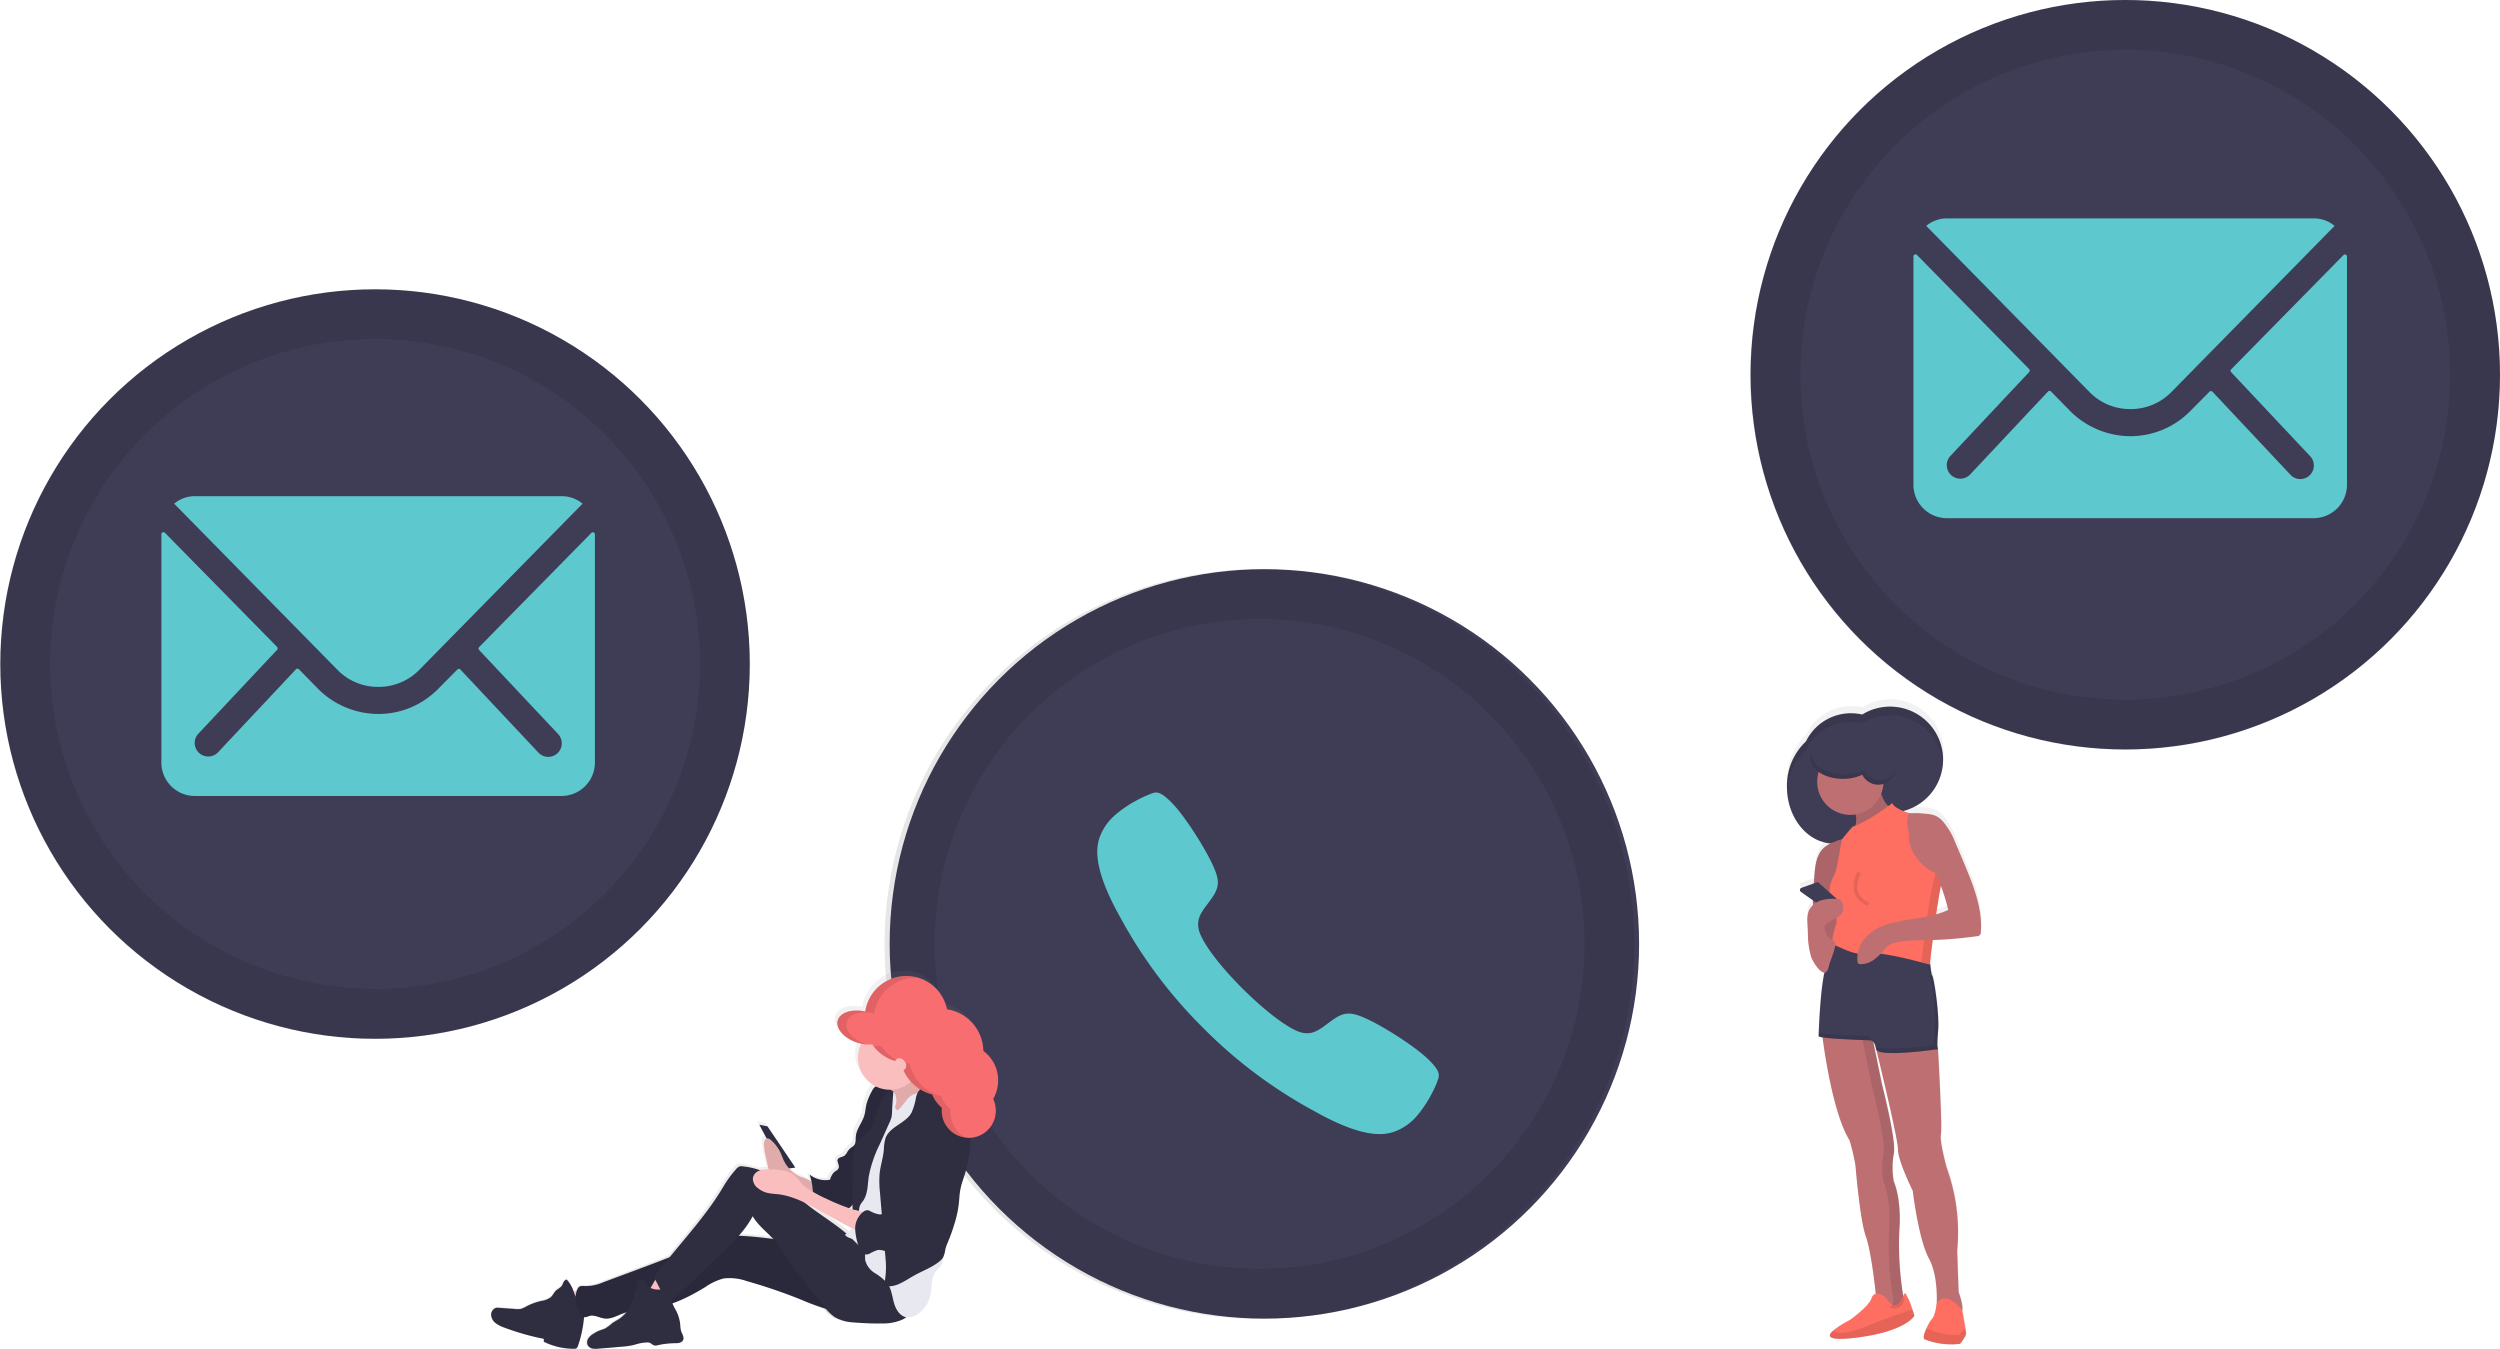 <?xml version="1.0" encoding="UTF-8" standalone="no"?>
<svg
   xmlns:dc="http://purl.org/dc/elements/1.1/"
   xmlns:cc="http://creativecommons.org/ns#"
   xmlns:rdf="http://www.w3.org/1999/02/22-rdf-syntax-ns#"
   xmlns:svg="http://www.w3.org/2000/svg"
   xmlns="http://www.w3.org/2000/svg"
   xmlns:xlink="http://www.w3.org/1999/xlink"
   xmlns:sodipodi="http://sodipodi.sourceforge.net/DTD/sodipodi-0.dtd"
   xmlns:inkscape="http://www.inkscape.org/namespaces/inkscape"
   id="ae37f038-3a9e-4b82-ad68-fc94ba16af2a"
   data-name="Layer 1"
   width="666.89"
   height="359.843"
   viewBox="0 0 666.89 359.843"
   version="1.1"
   sodipodi:docname="contact-us-flipped.svg"
   inkscape:version="1.0 (9f2f71dc58, 2020-08-02)">
  <sodipodi:namedview
     pagecolor="#ffffff"
     bordercolor="#666666"
     borderopacity="1"
     objecttolerance="10"
     gridtolerance="10"
     guidetolerance="10"
     inkscape:pageopacity="0"
     inkscape:pageshadow="2"
     inkscape:window-width="1920"
     inkscape:window-height="1018"
     id="namedview1808"
     showgrid="false"
     inkscape:zoom="1.1468978"
     inkscape:cx="289.2803"
     inkscape:cy="70.205269"
     inkscape:window-x="1920"
     inkscape:window-y="27"
     inkscape:window-maximized="1"
     inkscape:current-layer="ae37f038-3a9e-4b82-ad68-fc94ba16af2a"
     fit-margin-top="0"
     fit-margin-left="0"
     fit-margin-right="0"
     fit-margin-bottom="0"
     inkscape:document-rotation="0" />
  <defs
     id="defs1471">
    <linearGradient
       id="eb6c86d6-45fa-49e0-9a60-1b0612516196"
       x1="819.07"
       y1="732.58"
       x2="819.07"
       y2="560.46"
       gradientUnits="userSpaceOnUse">
      <stop
         offset="0"
         stop-color="gray"
         stop-opacity="0.25"
         id="stop1358" />
      <stop
         offset="0.54"
         stop-color="gray"
         stop-opacity="0.12"
         id="stop1360" />
      <stop
         offset="1"
         stop-color="gray"
         stop-opacity="0.1"
         id="stop1362" />
    </linearGradient>
    <pattern
       id="ad310e25-2b04-44c8-bb7b-982389166780"
       data-name="New Pattern 3"
       width="36.88"
       height="49.48"
       patternUnits="userSpaceOnUse"
       viewBox="0 0 36.88 49.48">
      <rect
         width="36.88"
         height="49.48"
         fill="none"
         id="rect1365" />
      <path
         d="M4.33,13.19c4.5,0,4.51-7,0-7s-4.52,7,0,7Z"
         id="path1367" />
      <path
         d="M4.51,17.16c4.51,0,4.52-7,0-7s-4.51,7,0,7Z"
         id="path1369" />
      <path
         d="M4.51,20.94c4.51,0,4.52-7,0-7s-4.51,7,0,7Z"
         id="path1371" />
      <path
         d="M3.38,24.72c4.51,0,4.51-7,0-7s-4.51,7,0,7Z"
         id="path1373" />
      <path
         d="M1.09,28.29l.2.38a3.52,3.52,0,0,0,4.78,1.25,3.58,3.58,0,0,0,1.26-4.79l-.19-.37A3.52,3.52,0,0,0,2.35,23.5a3.59,3.59,0,0,0-1.26,4.79Z"
         id="path1375" />
      <path
         d="M1.49,30.1l.18.57a3.73,3.73,0,0,0,1.61,2.09,3.59,3.59,0,0,0,2.7.35A3.54,3.54,0,0,0,8.42,28.8l-.18-.56a3.68,3.68,0,0,0-1.61-2.1,3.61,3.61,0,0,0-2.69-.35A3.56,3.56,0,0,0,1.49,30.1Z"
         id="path1377" />
      <path
         d="M1.58,33.88v.38a3.54,3.54,0,0,0,3.5,3.5,3.56,3.56,0,0,0,3.5-3.5v-.38a3.54,3.54,0,0,0-3.5-3.5,3.57,3.57,0,0,0-3.5,3.5Z"
         id="path1379" />
      <path
         d="M4.89,42.3c4.51,0,4.51-7,0-7s-4.51,7,0,7Z"
         id="path1381" />
      <path
         d="M1.77,42v.19a3.54,3.54,0,0,0,3.5,3.5,3.56,3.56,0,0,0,3.5-3.5V42a3.54,3.54,0,0,0-3.5-3.5A3.56,3.56,0,0,0,1.77,42Z"
         id="path1383" />
      <path
         d="M6,49.29c4.5,0,4.51-7,0-7s-4.52,7,0,7Z"
         id="path1385" />
      <path
         d="M10,14.14c4.5,0,4.51-7,0-7s-4.52,7,0,7Z"
         id="path1387" />
      <path
         d="M6.59,20.94c4.51,0,4.52-7,0-7s-4.51,7,0,7Z"
         id="path1389" />
      <path
         d="M8.48,27c4.51,0,4.51-7,0-7s-4.51,7,0,7Z"
         id="path1391" />
      <path
         d="M8.48,29.26c4.51,0,4.51-7,0-7s-4.51,7,0,7Z"
         id="path1393" />
      <path
         d="M14.91,33.79c4.5,0,4.51-7,0-7s-4.51,7,0,7Z"
         id="path1395" />
      <path
         d="M9.81,38.52c4.5,0,4.51-7,0-7s-4.52,7,0,7Z"
         id="path1397" />
      <path
         d="M10.56,45.13c4.51,0,4.51-7,0-7s-4.51,7,0,7Z"
         id="path1399" />
      <path
         d="M10.56,49.48c4.51,0,4.51-7,0-7s-4.51,7,0,7Z"
         id="path1401" />
      <path
         d="M12.83,18.12c2.57,0,2.58-4,0-4s-2.58,4,0,4Z"
         id="path1403" />
      <path
         d="M13,20.39c2.57,0,2.58-4,0-4s-2.58,4,0,4Z"
         id="path1405" />
      <path
         d="M13.1,21v.19a2,2,0,0,0,4,0V21a2,2,0,0,0-4,0Z"
         id="path1407" />
      <path
         d="M15.1,25.87c2.57,0,2.58-4,0-4s-2.58,4,0,4Z"
         id="path1409" />
      <path
         d="M16.61,11.07a1,1,0,0,0,0-2,1,1,0,0,0,0,2Z"
         id="path1411" />
      <path
         d="M21.71,16.55a1,1,0,0,0,0-2,1,1,0,0,0,0,2Z"
         id="path1413" />
      <path
         d="M16.85,8.94V8.56a1,1,0,0,0-2,0v.38a1,1,0,0,0,2,0Z"
         id="path1415" />
      <path
         d="M16.48,4.78V4.59a1,1,0,0,0-2,0v.19a1,1,0,0,0,2,0Z"
         id="path1417" />
      <path
         d="M15.48,2a1,1,0,0,0,0-2,1,1,0,0,0,0,2Z"
         id="path1419" />
      <path
         d="M10.56,2a1,1,0,0,0,0-2,1,1,0,0,0,0,2Z"
         id="path1421" />
      <path
         d="M10.37,4.65a1,1,0,0,0,0-2,1,1,0,0,0,0,2Z"
         id="path1423" />
      <path
         d="M7.35,6.16a1,1,0,0,0,0-2,1,1,0,0,0,0,2Z"
         id="path1425" />
      <path
         d="M11.88,7.1h.38a1,1,0,0,0,0-2h-.38a1,1,0,0,0,0,2Z"
         id="path1427" />
      <path
         d="M13.28,11l.57,1.32a1,1,0,0,0,1.37.36,1,1,0,0,0,.36-1.37L15,10a1,1,0,0,0-1.37-.36A1,1,0,0,0,13.28,11Z"
         id="path1429" />
      <path
         d="M18.44,19.33v.19a1,1,0,0,0,2,0v-.19a1,1,0,0,0-2,0Z"
         id="path1431" />
      <path
         d="M20.68,24.93l.19.38c.57,1.15,2.3.14,1.72-1l-.19-.38c-.57-1.15-2.3-.14-1.72,1Z"
         id="path1433" />
      <path
         d="M22.13,29.38a2.48,2.48,0,0,0-.84,1.86,1,1,0,0,0,2,0,.56.56,0,0,1,.25-.44,1,1,0,0,0,0-1.42,1,1,0,0,0-1.41,0Z"
         id="path1435" />
      <path
         d="M20.32,33.41l-.54,1.71c-.38,1.23,1.55,1.76,1.93.53l.54-1.71c.38-1.23-1.55-1.76-1.93-.53Z"
         id="path1437" />
      <path
         d="M19.44,37h-.19a1,1,0,0,0,0,2h.19a1,1,0,0,0,0-2Z"
         id="path1439" />
      <path
         d="M17.64,41.5l-.19.38c-.58,1.15,1.15,2.16,1.72,1l.19-.38c.58-1.15-1.15-2.16-1.72-1Z"
         id="path1441" />
      <path
         d="M15.8,47.87v.56a1,1,0,0,0,2,0v-.56a1,1,0,0,0-2,0Z"
         id="path1443" />
      <path
         d="M14.34,49.43a1,1,0,0,0,0-2,1,1,0,0,0,0,2Z"
         id="path1445" />
      <path
         d="M14.34,41.31a1,1,0,0,0,0-2,1,1,0,0,0,0,2Z"
         id="path1447" />
      <path
         d="M17.13,36.47a2,2,0,0,0,1-1.64,1,1,0,0,0-2,0c0-.13.19-.2,0-.08-1.15.58-.14,2.3,1,1.72Z"
         id="path1449" />
      <path
         d="M17.37,31.29a1,1,0,0,0,0-2,1,1,0,0,0,0,2Z"
         id="path1451" />
      <path
         d="M18.12,28.46a1,1,0,0,0,0-2,1,1,0,0,0,0,2Z"
         id="path1453" />
      <path
         d="M19,24.94l.19-.38c.58-1.15-1.15-2.16-1.72-1l-.19.38c-.58,1.15,1.15,2.16,1.72,1Z"
         id="path1455" />
      <path
         d="M17.93,16a1,1,0,0,0,0-2,1,1,0,0,0,0,2Z"
         id="path1457" />
      <path
         d="M24.64,16.05l.57.94a1,1,0,0,0,1.72-1L26.37,15a1,1,0,0,0-1.73,1Z"
         id="path1459" />
      <path
         d="M34.88,29.72v.19a1,1,0,0,0,2,0v-.19a1,1,0,0,0-2,0Z"
         id="path1461" />
      <path
         d="M24,39.23a1,1,0,0,0,0-2,1,1,0,0,0,0,2Z"
         id="path1463" />
      <path
         d="M22.85,29a1,1,0,0,0,0-2,1,1,0,0,0,0,2Z"
         id="path1465" />
      <path
         d="M18.24,21.9l.57-.56c.93-.89-.48-2.3-1.41-1.41l-.58.56c-.93.89.49,2.3,1.42,1.41Z"
         id="path1467" />
    </pattern>
    <linearGradient
       id="a964f849-fa65-4178-8cc4-fb8fb10b3617"
       x1="462.91"
       y1="660.68"
       x2="462.91"
       y2="559.69"
       xlink:href="#eb6c86d6-45fa-49e0-9a60-1b0612516196"
       gradientTransform="translate(-264.8,-300.85)" />
    <linearGradient
       inkscape:collect="always"
       xlink:href="#eb6c86d6-45fa-49e0-9a60-1b0612516196"
       id="linearGradient1830"
       gradientUnits="userSpaceOnUse"
       x1="819.07"
       y1="732.58"
       x2="819.07"
       y2="560.46"
       gradientTransform="translate(-316.45,-373.924)" />
  </defs>
  <title
     id="title1473">contact us</title>
  <circle
     cx="566.93"
     cy="99.96"
     r="99.96"
     fill="#3f3d56"
     id="circle1633" />
  <path
     d="M 566.93,0.01 A 100,100 0 1 0 666.88,99.96 100,100 0 0 0 566.93,0.01 Z m 0,186.62 A 86.67,86.67 0 1 1 653.6,99.96 86.67,86.67 0 0 1 566.93,186.63 Z"
     opacity="0.1"
     id="path1637" />
  <circle
     cx="337.28"
     cy="251.79"
     r="99.96"
     fill="#3f3d56"
     id="circle1639" />
  <path
     d="m 336.02,151.84 a 100,100 0 1 0 99.95,99.95 100,100 0 0 0 -99.95,-99.95 z m 0,186.62 a 86.67,86.67 0 1 1 86.67,-86.67 86.67,86.67 0 0 1 -86.67,86.67 z"
     opacity="0.1"
     id="path1645" />
  <circle
     cx="100.05"
     cy="177.14"
     r="99.96"
     fill="#3f3d56"
     id="circle1647" />
  <path
     d="M 100.05,77.15 A 100,100 0 1 0 200,177.15 100,100 0 0 0 100.05,77.15 Z m 0,186.62 a 86.67,86.67 0 1 1 86.67,-86.62 86.67,86.67 0 0 1 -86.67,86.66 z"
     opacity="0.1"
     id="path1651" />
  <path
     d="m 524.48,229.956 q -1.36,-3.32 -2.79,-6.62 a 19.65,19.65 0 0 0 -3.41,-5.89 6.24,6.24 0 0 0 -2,-1.5 8.53,8.53 0 0 0 -2.61,-0.52 20.83,20.83 0 0 0 -4.1,-0.11 c -0.53,-0.16 -1.13,-0.37 -1.72,-0.61 a 14.28,14.28 0 0 0 10.64,-13.25 c 0,-0.2 0,-0.41 0,-0.61 a 14.25,14.25 0 0 0 -14.19,-14.31 14,14 0 0 0 -7.45,2.13 13.37,13.37 0 0 0 -15,7.23 16.53,16.53 0 0 0 -5.1,12.3 c 0,0.21 0,0.43 0,0.63 0.26,7.77 5.28,14 11.62,14.63 a 6.66,6.66 0 0 0 -1.84,1.23 c -1.94,1.87 -2.26,4.84 -2.47,7.54 l -0.15,2 -3.36,1.2 a 0.62,0.62 0 0 0 -0.15,1.09 l 3.21,2.29 c 0,0.19 0,0.38 0,0.57 0,0.19 0,0.43 0.06,0.65 a 4.59,4.59 0 0 0 -1.24,1.77 8.18,8.18 0 0 0 -0.29,3.24 l 0.12,2.79 a 21.91,21.91 0 0 0 0.85,6.21 c 0.42,1.24 2.24,4.23 3.55,4.25 -1.21,5.5 -1.53,17.1 -1.53,17.1 -0.15,0.15 0.27,0.29 1,0.41 0.72,5.52 3.07,21 7.24,27.81 a 58.64,58.64 0 0 1 1.57,6.76 c 0,0 1.19,14.71 2.76,19.08 1.34,3.72 2.4,12.9 2.69,15.56 a 1.53,1.53 0 0 0 -1.11,1.14 c -0.79,2.38 -5.91,6 -5.91,6 a 24.76,24.76 0 0 0 -4.42,2.83 c -1.61,1.45 -1.55,2.76 5.6,1.94 13.8,-1.59 16.16,-6 16.16,-6 0,0 -0.22,-0.74 -0.55,-1.7 a 18.46,18.46 0 0 0 -1.81,-4.27 c -0.2,-0.19 -0.4,0.13 -0.64,0.63 a 85.63,85.63 0 0 1 -0.94,-19.31 c 0,0 0.39,-6.76 -1.58,-11.53 a 21.83,21.83 0 0 1 0,-7.55 c 0.79,-3.18 -3.15,-18.69 -3.15,-18.69 l -2.26,-11.42 a 3.28,3.28 0 0 1 0.63,1.33 l 0.06,0.23 0.06,0.33 a 0.62,0.62 0 0 0 0.16,0.31 c 1.54,6.4 5.76,24.13 5.76,26.73 0,3.18 3.94,11.13 3.94,11.13 0,0 1.57,13.12 4.33,18.28 2.1,3.93 2.15,9.69 2.05,12.23 v 0 c 0,0 -0.47,3.27 -1.26,4.06 a 9.66,9.66 0 0 0 -1.49,2.59 l -0.09,0.19 c 0,0 -1.18,2.39 -0.39,2.79 a 19.37,19.37 0 0 0 9.46,1.19 c 0,0 1.58,-2 1.58,-2.78 a 12.52,12.52 0 0 0 -0.18,-1.42 c -0.29,-1.88 -0.83,-4.84 -0.84,-4.87 0.33,-1.28 -1,-4.84 -1,-4.84 l -0.4,-11.13 a 51.38,51.38 0 0 0 -2.76,-22.27 c 0,0 -2,-7.15 -1.57,-9.14 0.43,-1.99 -0.79,-23.06 -0.79,-23.06 l -0.12,-0.3 a 22.78,22.78 0 0 1 0.12,-4.47 c 0.39,-4.77 -1.18,-14.71 -1.58,-15.1 a 13.1,13.1 0 0 1 -0.56,-3.29 c 0.09,-0.83 0.36,-3.26 0.73,-6.28 a 112.91,112.91 0 0 0 11.62,-1 1.45,1.45 0 0 0 1,-0.4 1.4,1.4 0 0 0 0.23,-0.81 c 0.46,-5.99 -1.73,-11.81 -4,-17.35 z m -7.93,12.61 c 0.41,-2.85 0.85,-5.61 1.29,-7.66 l 0.06,0.18 a 55.65,55.65 0 0 1 1.9,6.3 21.43,21.43 0 0 1 -3.25,1.18 z"
     fill="url(#eb6c86d6-45fa-49e0-9a60-1b0612516196)"
     id="path1653"
     style="fill:url(#linearGradient1830)" />
  <path
     d="m 485.92,274.756 c 0,0 2.36,21.23 7.47,29.48 a 57.21,57.21 0 0 1 1.57,6.68 c 0,0 1.18,14.54 2.75,18.86 1.57,4.32 2.75,16.12 2.75,16.12 0,0 5.5,6.28 7.47,1.18 a 82.82,82.82 0 0 1 -1.18,-20.44 c 0,0 0.39,-6.68 -1.57,-11.4 a 21.32,21.32 0 0 1 0,-7.46 c 0.78,-3.15 -3.15,-18.47 -3.15,-18.47 l -3.14,-15.33 z"
     fill="#be6f72"
     id="path1655" />
  <path
     d="m 510.68,351.006 c 0,0 -2.36,4.32 -16.11,5.89 -7.14,0.81 -7.19,-0.48 -5.58,-1.92 a 24.9,24.9 0 0 1 4.4,-2.8 c 0,0 5.11,-3.53 5.89,-5.89 0.78,-2.36 3.54,-0.39 3.54,-0.39 3.93,5.89 4.72,-1.58 5.5,-0.79 a 17.73,17.73 0 0 1 1.81,4.21 c 0.33,0.95 0.55,1.69 0.55,1.69 z"
     fill="#ff6f61"
     id="path1657" />
  <path
     d="m 510.68,351.006 c 0,0 -2.36,4.32 -16.11,5.89 -7.14,0.81 -7.19,-0.48 -5.58,-1.92 1.12,0.71 3.38,1 7.93,-0.83 6.55,-2.68 11.3,-4.23 13.21,-4.83 0.33,0.95 0.55,1.69 0.55,1.69 z"
     opacity="0.1"
     id="path1659" />
  <path
     d="m 506.75,326.636 c 0,0 0.39,-6.68 -1.57,-11.4 a 21.32,21.32 0 0 1 0,-7.46 c 0.78,-3.15 -3.15,-18.47 -3.15,-18.47 l -3.14,-15.33 -2.72,0.16 3.11,15.17 c 0,0 3.93,15.32 3.15,18.47 a 21.32,21.32 0 0 0 0,7.46 c 2,4.72 1.57,11.4 1.57,11.4 a 82.82,82.82 0 0 0 1.18,20.44 3.44,3.44 0 0 1 -1.14,1.62 c 1.46,0.66 3,0.63 3.89,-1.62 a 82.82,82.82 0 0 1 -1.18,-20.44 z"
     opacity="0.1"
     id="path1661" />
  <path
     d="m 504.19,188.496 a 14,14 0 0 0 -7.42,2.11 13.35,13.35 0 0 0 -15,7.15 16.28,16.28 0 0 0 -5.09,12.16 c 0,8.36 5.63,15.13 12.57,15.13 5,0 9.38,-3.56 11.39,-8.71 a 13.8,13.8 0 0 0 3.54,0.46 14.15,14.15 0 0 0 0,-28.3 z"
     fill="#3f3d56"
     id="path1663" />
  <path
     d="m 515.79,276.726 1.18,3.14 c 0,0 1.18,20.83 0.78,22.8 -0.4,1.97 1.58,9 1.58,9 a 50.31,50.31 0 0 1 2.75,22 l 0.39,11 c 0,0 1.57,4.32 0.79,5.11 -0.78,0.79 -6.71,-0.7 -6.71,-0.7 0,0 0.79,-8.25 -2,-13.36 -2.79,-5.11 -4.32,-18.08 -4.32,-18.08 0,0 -3.93,-7.86 -3.93,-11 0,-3.14 -6.29,-28.69 -6.29,-28.69 z"
     fill="#be6f72"
     id="path1665" />
  <path
     d="m 485.13,276.336 c 0,0 0.4,-14.15 2,-18.47 a 29.33,29.33 0 0 0 1.75,-6.27 c 0,0 23.79,4.3 25.76,2.73 0,0 0.39,5.5 0.79,5.89 0.4,0.39 2,10.22 1.57,14.94 -0.43,4.72 0,4.71 0,4.71 0,0 -16.12,2.36 -16.51,0 -0.39,-2.36 -1.57,-2.35 -1.57,-2.35 0,0 -14.57,-0.44 -13.79,-1.18 z"
     fill="#3f3d56"
     id="path1667" />
  <g
     opacity="0.1"
     id="g1677"
     transform="translate(-264.45,-211.294)">
    <path
       d="m 814.55,650.26 c 0,0 -9.94,-0.27 -12.94,-0.81 0,0.51 0,0.81 0,0.81 -0.78,0.78 13.76,1.18 13.76,1.18 a 1,1 0 0 1 0.54,0.22 c -0.53,-1.4 -1.36,-1.4 -1.36,-1.4 z"
       transform="translate(-52,-162.63)"
       id="path1669" />
    <path
       d="m 831.85,634.14 c -0.4,-0.39 -0.79,-5.89 -0.79,-5.89 a 1.69,1.69 0 0 1 -0.67,0.24 c 0.14,1.66 0.41,4.21 0.67,4.47 0.26,0.26 2,10.22 1.57,14.94 -0.43,4.72 0,4.71 0,4.71 0,0 -12.75,1.87 -15.84,0.62 0,0.17 0.09,0.36 0.12,0.56 0.39,2.36 16.51,0 16.51,0 0,0 -0.4,0 0,-4.71 0.4,-4.71 -1.18,-14.54 -1.57,-14.94 z"
       transform="translate(-52,-162.63)"
       id="path1671" />
    <path
       d="m 814.55,650.26 c 0,0 -9.94,-0.27 -12.94,-0.81 0,0.51 0,0.81 0,0.81 -0.78,0.78 13.76,1.18 13.76,1.18 a 1,1 0 0 1 0.54,0.22 c -0.53,-1.4 -1.36,-1.4 -1.36,-1.4 z"
       transform="translate(-52,-162.63)"
       fill="url(#ad310e25-2b04-44c8-bb7b-982389166780)"
       id="path1673" />
    <path
       d="m 831.85,634.14 c -0.4,-0.39 -0.79,-5.89 -0.79,-5.89 a 1.69,1.69 0 0 1 -0.67,0.24 c 0.14,1.66 0.41,4.21 0.67,4.47 0.26,0.26 2,10.22 1.57,14.94 -0.43,4.72 0,4.71 0,4.71 0,0 -12.75,1.87 -15.84,0.62 0,0.17 0.09,0.36 0.12,0.56 0.39,2.36 16.51,0 16.51,0 0,0 -0.4,0 0,-4.71 0.4,-4.71 -1.18,-14.54 -1.57,-14.94 z"
       transform="translate(-52,-162.63)"
       fill="url(#ad310e25-2b04-44c8-bb7b-982389166780)"
       id="path1675" />
  </g>
  <path
     d="m 502.45,213.256 a 5.21,5.21 0 0 0 1.5,1.94 3.36,3.36 0 0 0 1.41,0.61 c -0.88,0.51 -1.84,0.89 -2.72,1.4 a 48.36,48.36 0 0 0 -4,3 8.14,8.14 0 0 1 -4.59,1.78 5.62,5.62 0 0 0 0.64,-5.59 5.22,5.22 0 0 1 -0.7,-1.94 c 0,-1.13 1,-2 1.93,-2.6 0.75,-0.51 1.52,-1 2.3,-1.49 0.61,-0.38 1.53,-1.18 2.3,-1.15 0.77,0.03 0.86,0.71 1,1.41 a 11.09,11.09 0 0 0 0.93,2.63 z"
     fill="#be6f72"
     id="path1679" />
  <path
     d="m 502.45,213.256 a 5.21,5.21 0 0 0 1.5,1.94 3.36,3.36 0 0 0 1.41,0.61 c -0.88,0.51 -1.84,0.89 -2.72,1.4 a 48.36,48.36 0 0 0 -4,3 8.14,8.14 0 0 1 -4.59,1.78 5.62,5.62 0 0 0 0.64,-5.59 5.22,5.22 0 0 1 -0.7,-1.94 c 0,-1.13 1,-2 1.93,-2.6 0.75,-0.51 1.52,-1 2.3,-1.49 0.61,-0.38 1.53,-1.18 2.3,-1.15 0.77,0.03 0.86,0.71 1,1.41 a 11.09,11.09 0 0 0 0.93,2.63 z"
     opacity="0.1"
     id="path1681" />
  <circle
     cx="511.66"
     cy="227.406"
     r="9.04"
     fill="#be6f72"
     id="circle1683" />
  <path
     d="m 524.43,355.716 c 0,0.79 -1.57,2.75 -1.57,2.75 a 19.46,19.46 0 0 1 -9.43,-1.18 c -0.79,-0.39 0.39,-2.75 0.39,-2.75 l 0.09,-0.19 a 9.54,9.54 0 0 1 1.49,-2.56 c 0.78,-0.78 1.25,-4 1.25,-4 2.44,-4 6.77,1.73 6.77,1.73 0,0 0.55,3 0.84,4.82 0.1,0.65 0.17,1.18 0.17,1.38 z"
     fill="#ff6f61"
     id="path1685" />
  <path
     d="m 524.43,355.716 c 0,0.79 -1.57,2.75 -1.57,2.75 a 19.46,19.46 0 0 1 -9.43,-1.18 c -0.79,-0.39 0.39,-2.75 0.39,-2.75 l 0.09,-0.19 a 19,19 0 0 0 8.56,1.76 l 1.79,-1.79 c 0.1,0.67 0.17,1.2 0.17,1.4 z"
     opacity="0.1"
     id="path1687" />
  <circle
     cx="493.58"
     cy="208.536"
     r="8.84"
     fill="#be6f72"
     id="circle1689" />
  <path
     d="m 486.45,226.216 c -1.94,1.85 -2.26,4.78 -2.46,7.45 l -0.3,3.91 a 19.72,19.72 0 0 0 -0.07,3.17 c 0,0.65 0.16,1.31 0.22,2 0.06,0.69 0.08,1.56 0.09,2.35 v 5.78 a 6.82,6.82 0 0 0 0.64,3.47 2.36,2.36 0 0 0 3,1.08 3.42,3.42 0 0 0 1.24,-1.92 29.85,29.85 0 0 0 2,-7.32 c 0.08,-0.87 0.09,-1.74 0.17,-2.61 0.08,-0.87 0.23,-1.78 0.36,-2.66 0.56,-3.68 0.81,-7.4 1.06,-11.11 0.07,-1.1 1.06,-5.43 -0.38,-5.91 -0.7,-0.23 -2.15,0.49 -2.82,0.73 a 7.94,7.94 0 0 0 -2.75,1.59 z"
     fill="#be6f72"
     id="path1691" />
  <path
     d="m 486.45,226.216 c -1.94,1.85 -2.26,4.78 -2.46,7.45 l -0.3,3.91 a 19.72,19.72 0 0 0 -0.07,3.17 c 0,0.65 0.16,1.31 0.22,2 0.06,0.69 0.08,1.56 0.09,2.35 v 5.78 a 6.82,6.82 0 0 0 0.64,3.47 2.36,2.36 0 0 0 3,1.08 3.42,3.42 0 0 0 1.24,-1.92 29.85,29.85 0 0 0 2,-7.32 c 0.08,-0.87 0.09,-1.74 0.17,-2.61 0.08,-0.87 0.23,-1.78 0.36,-2.66 0.56,-3.68 0.81,-7.4 1.06,-11.11 0.07,-1.1 1.06,-5.43 -0.38,-5.91 -0.7,-0.23 -2.15,0.49 -2.82,0.73 a 7.94,7.94 0 0 0 -2.75,1.59 z"
     opacity="0.1"
     id="path1693" />
  <path
     d="m 504.78,214.236 c 0,0 -6.68,5.11 -10.61,6.29 0,0 -2.33,2.66 -2.73,3.3 -0.4,0.64 -1.2,7.7 -2,9.28 -0.8,1.58 -2.75,5.11 0,8.64 0,0 0.78,3.54 0.39,4.72 -0.39,1.18 -1.82,5.5 -0.52,5.7 1.3,0.2 5.24,2.94 8.77,2.16 3.53,-0.78 16.71,3 16.71,3 0,0 2.18,-20.25 3.76,-23.83 l -3.54,-1.18 c 0,0 -9.82,-5.89 -3.93,-14.93 -0.01,0 -5.53,-1.18 -6.3,-3.15 z"
     fill="#ff6f61"
     id="path1695" />
  <path
     d="m 480.39,237.906 8.12,5.75 a 0.6,0.6 0 0 0 0.71,0 l 2.2,-1.65 a 0.62,0.62 0 0 0 0,-0.94 l -6.25,-5.55 a 0.6,0.6 0 0 0 -0.61,-0.12 l -4.01,1.44 a 0.61,0.61 0 0 0 -0.16,1.07 z"
     fill="#3f3d56"
     id="path1697" />
  <path
     d="m 483.12,255.226 a 21.76,21.76 0 0 1 -0.85,-6.13 l -0.12,-2.77 a 8,8 0 0 1 0.29,-3.2 5.23,5.23 0 0 1 3.37,-2.95 11.64,11.64 0 0 1 4.59,-0.33 1.18,1.18 0 0 1 0.59,0.16 1.1,1.1 0 0 1 0.32,0.54 3.62,3.62 0 0 1 0.18,2.89 3,3 0 0 1 -0.92,0.95 c -1.09,0.78 -2.36,1.3 -3.39,2.15 a 1.23,1.23 0 0 0 -0.46,0.58 1.35,1.35 0 0 0 0,0.63 10.08,10.08 0 0 0 0.52,1.61 1.59,1.59 0 0 0 0.45,0.68 c 0.19,0.16 0.44,0.22 0.64,0.37 0.43,0.35 1.33,0.81 1.28,1.36 -0.15,2 -1.35,4.24 -1.82,6.22 -0.9,3.87 -4.09,-1.07 -4.67,-2.76 z"
     fill="#be6f72"
     id="path1699" />
  <g
     opacity="0.1"
     id="g1705"
     transform="translate(-264.45,-211.294)">
    <path
       d="m 812.2,628.25 h -0.22 a 6.73,6.73 0 0 0 2.57,0 h 0.25 a 9,9 0 0 0 -2.6,0 z"
       transform="translate(-52,-162.63)"
       id="path1701" />
    <path
       d="m 832.83,606.83 c -1.41,3.17 -3.49,20.34 -3.86,23.75 1.38,0.36 2.29,0.62 2.29,0.62 0,0 2.16,-20.2 3.74,-23.78 z"
       transform="translate(-52,-162.63)"
       id="path1703" />
  </g>
  <path
     d="m 511.97,227.686 a 3,3 0 0 0 1.29,1.95 17.31,17.31 0 0 1 2.29,2.32 16.43,16.43 0 0 1 2.27,4.55 55.75,55.75 0 0 1 1.89,6.22 c -5,2.32 -10.68,2.21 -16,3.74 a 12.77,12.77 0 0 0 -6,3.55 8.27,8.27 0 0 0 -2.21,6.51 0.85,0.85 0 0 0 0.12,0.39 0.84,0.84 0 0 0 0.7,0.28 6,6 0 0 0 3.67,-1.26 17.46,17.46 0 0 0 2.81,-2.76 4.52,4.52 0 0 1 2,-1.48 c 2.89,-0.88 6,-0.83 9,-0.88 a 113.42,113.42 0 0 0 13.41,-1.06 1.08,1.08 0 0 0 1.2,-1.2 c 0.44,-5.9 -1.75,-11.66 -4,-17.13 q -1.35,-3.29 -2.78,-6.55 a 19.4,19.4 0 0 0 -3.4,-5.82 6,6 0 0 0 -2,-1.48 8.46,8.46 0 0 0 -2.68,-0.5 19,19 0 0 0 -4.39,-0.08 9.36,9.36 0 0 0 -0.42,2.27 c 0.08,2.7 1.26,5.23 2.42,7.67 0.15,0.37 0.58,0.39 0.81,0.75 z"
     fill="#be6f72"
     id="path1707" />
  <path
     d="m 495.96,232.746 a 7.33,7.33 0 0 0 -1,3.82 5.14,5.14 0 0 0 0.25,1.56 5.06,5.06 0 0 0 3.19,3"
     fill="none"
     stroke="#000000"
     stroke-miterlimit="10"
     opacity="0.1"
     id="path1709" />
  <path
     d="m 501.05,199.896 a 4.59,4.59 0 0 0 -1.45,0.23 c -1.31,-2 -4.39,-3.38 -8,-3.38 -4.78,0 -8.65,2.47 -8.65,5.51 0,3.04 3.87,5.5 8.65,5.5 a 12.17,12.17 0 0 0 5.19,-1.1 4.71,4.71 0 1 0 4.24,-6.76 z"
     fill="#3f3d56"
     id="path1711" />
  <path
     d="m 501.44,208.146 a 4.7,4.7 0 0 1 -4.24,-2.67 12.17,12.17 0 0 1 -5.19,1.1 c -4.77,0 -8.64,-2.46 -8.64,-5.5 a 3.31,3.31 0 0 1 0,-0.55 3.73,3.73 0 0 0 -0.44,1.73 c 0,3 3.87,5.5 8.65,5.5 a 12.17,12.17 0 0 0 5.19,-1.1 4.71,4.71 0 0 0 8.87,-1.17 4.69,4.69 0 0 1 -4.2,2.66 z"
     opacity="0.1"
     id="path1713" />
  <path
     d="m 481.78,200.076 a 13.35,13.35 0 0 1 15,-7.15 14.14,14.14 0 0 1 21.52,10.86 c 0,-0.39 0,-0.78 0,-1.18 a 14.14,14.14 0 0 0 -21.57,-12 13.35,13.35 0 0 0 -15,7.15 16.28,16.28 0 0 0 -5.09,12.16 c 0,0.4 0,0.79 0,1.18 a 16,16 0 0 1 5.14,-11.02 z"
     opacity="0.1"
     id="path1715" />
  <path
     d="m 265.2,287.06 a 9.81,9.81 0 0 0 -3.91,-7.92 11.5,11.5 0 0 0 -9.61,-11.28 11.48,11.48 0 0 0 -7.65,-8.55 v 0 a 9.76,9.76 0 0 0 -1.42,-0.33 h -0.14 -0.25 -0.2 -0.22 -0.27 -0.61 a 11.26,11.26 0 0 0 -10.88,9.62 c -3.51,-0.81 -6.72,0.24 -7.31,2.46 a 3,3 0 0 0 0.1,1.78 c 0.6,1.72 2.55,3.37 5.16,4.18 l 0.34,0.1 0.51,0.13 h 0.11 v 0 a 8.84,8.84 0 0 0 -0.84,3.79 8.74,8.74 0 0 0 4.71,7.8 l -0.23,0.14 a 3.12,3.12 0 0 0 -0.76,1.06 15.86,15.86 0 0 0 -1.47,3.54 c -0.25,1.06 -0.29,2.16 -0.6,3.21 -0.58,1.93 -2.06,3.56 -2.23,5.57 -0.08,0.9 0.07,2 -0.57,2.58 a 3.11,3.11 0 0 1 -0.51,0.36 4.13,4.13 0 0 0 -1.11,1.17 3.88,3.88 0 0 1 -0.78,1.12 c -0.58,0.43 -1.53,0.39 -1.81,1.06 -0.28,0.67 0.45,1.46 0.28,2.19 -0.17,0.73 -0.79,0.87 -1.24,1.28 a 4.45,4.45 0 0 0 -1.07,2 6.56,6.56 0 0 1 -5.4,-1.38 10.09,10.09 0 0 1 0.56,2 8.76,8.76 0 0 0 -2.91,-1.46 9.19,9.19 0 0 1 -3.1,-2.3 l 1.66,-0.23 -7.33,-11.19 -2.17,-0.45 1.94,3.73 a 1.19,1.19 0 0 0 -0.66,0.79 3.39,3.39 0 0 0 -0.07,1.27 22.73,22.73 0 0 0 0.5,3 l 0.56,2.62 c 0.05,0.24 0.11,0.49 0.18,0.73 a 6.89,6.89 0 0 0 -2.17,0.24 18.88,18.88 0 0 0 -4.51,-1.07 2.5,2.5 0 0 0 -1,0 2.59,2.59 0 0 0 -0.95,0.77 30.76,30.76 0 0 0 -3.35,4.72 c -4,6.86 -9.21,12.85 -14.14,19.05 -3.4,1.38 -6.83,2.69 -10.26,4 l -7.38,2.82 a 11.19,11.19 0 0 1 -4.58,1 c -0.7,0 -1.57,-0.15 -2,0.45 a 4.21,4.21 0 0 0 -0.45,1 l -0.76,0.08 v 0 a 8.74,8.74 0 0 0 -1.77,-3.26 1.12,1.12 0 0 0 -0.83,0.64 c -0.18,0.33 -0.29,0.69 -0.5,1 -0.39,0.58 -1.08,0.86 -1.57,1.35 -0.49,0.49 -0.8,1.25 -1.34,1.75 a 5.3,5.3 0 0 1 -2.51,1 15.84,15.84 0 0 0 -3.93,1.49 6.33,6.33 0 0 1 -1.45,0.67 5.45,5.45 0 0 1 -1.71,0.06 l -3.9,-0.29 a 3.08,3.08 0 0 0 -1.05,0.05 2,2 0 0 0 -1.24,2 3.15,3.15 0 0 0 1.24,2.15 7.94,7.94 0 0 0 2.22,1.15 65.15,65.15 0 0 0 10.4,3.08 v 0.79 a 17.75,17.75 0 0 0 8,1.9 1.24,1.24 0 0 0 0.6,-0.11 1.32,1.32 0 0 0 0.5,-0.78 32.17,32.17 0 0 0 1.56,-7.66 v 0 a 4,4 0 0 0 1.41,-0.36 c 1.34,-0.37 2.68,0.55 4.07,0.7 1.71,0.19 3.29,-0.81 4.91,-1.42 l 0.7,-0.23 a 7.68,7.68 0 0 1 -1.62,1.55 c -0.67,0.48 -1.42,0.84 -2.07,1.34 a 14.26,14.26 0 0 1 -1.76,1.36 11.05,11.05 0 0 1 -1.35,0.52 8.91,8.91 0 0 0 -1.93,1 3.91,3.91 0 0 0 -1.31,1.28 1.92,1.92 0 0 0 -0.11,1.8 1.9,1.9 0 0 0 1.29,0.9 5.29,5.29 0 0 0 1.59,0 c 2.12,-0.16 4.23,-0.35 6.34,-0.54 a 16.92,16.92 0 0 0 2.65,-0.38 c 0.46,-0.11 0.92,-0.26 1.38,-0.39 a 12.31,12.31 0 0 1 2.41,-0.36 2,2 0 0 1 0.7,0.07 c 0.49,0.16 0.84,0.66 1.34,0.76 a 2,2 0 0 0 1,-0.13 22.3,22.3 0 0 1 4.69,-0.5 c 0.69,0 1.5,-0.17 1.82,-0.81 0.32,-0.64 -0.26,-1.67 -0.52,-2.52 a 7.71,7.71 0 0 1 -0.22,-1.66 10.39,10.39 0 0 0 -1.16,-3.94 10.29,10.29 0 0 1 -0.87,-1.8 45.47,45.47 0 0 0 8.63,-4.38 15.43,15.43 0 0 1 4.92,-2.37 13.38,13.38 0 0 1 6.18,0.72 140.61,140.61 0 0 1 14.17,4.94 c 2.21,0.91 4.41,1.87 6.69,2.56 a 10.43,10.43 0 0 0 2.38,2.31 11,11 0 0 0 5.15,1.41 67.48,67.48 0 0 0 7.25,0.27 12.23,12.23 0 0 0 5.4,-1 5.55,5.55 0 0 0 1.13,-0.75 4.48,4.48 0 0 0 3.56,-1.31 8.63,8.63 0 0 0 2.71,-4.28 c 0.59,-2.28 0.14,-5 1.54,-6.82 0.37,-0.5 0.86,-0.9 1.23,-1.4 a 3.94,3.94 0 0 0 0.64,-2.31 0.47,0.47 0 0 1 0.06,-0.09 8.47,8.47 0 0 0 0.6,-2.3 13.14,13.14 0 0 1 0.65,-1.82 56.19,56.19 0 0 0 1.86,-5.39 31.49,31.49 0 0 0 0.86,-3.7 c 0.15,-1 0.24,-2 0.32,-3 a 18.63,18.63 0 0 1 0.91,-4.63 37.68,37.68 0 0 0 2.1,-11.08 v -0.22 a 7.43,7.43 0 0 0 6.58,-7.56 7.89,7.89 0 0 0 -0.69,-3.23 10,10 0 0 0 1.34,-5.04 z m -35.78,43.47 c 0.11,0.39 0.24,0.77 0.37,1.15 -0.59,-0.57 -1.16,-1.16 -1.75,-1.74 0.23,0.08 0.47,0.15 0.69,0.24 a 3.73,3.73 0 0 1 0.66,0.35 z m -2.83,-1.92 c -3.46,-3 -7.46,-5.33 -11,-8.24 1.93,0.95 3.81,2.06 5.67,3.12 q 3.31,1.89 6.71,3.63 a 5.49,5.49 0 0 1 -1.41,1.49 z m 1.47,-7.56 0.17,-0.17 c 0,0.43 0,0.82 0,1.19 l -0.93,-0.32 a 8.28,8.28 0 0 0 0.73,-0.7 z m -30.43,8.1 a 28.63,28.63 0 0 0 3.68,-5.25 c 1.37,2.39 3.6,4.12 5.49,6.13 -3.05,-0.39 -6.11,-0.72 -9.17,-0.88 z"
     fill="url(#a964f849-fa65-4178-8cc4-fb8fb10b3617)"
     id="path1753"
     style="fill:url(#a964f849-fa65-4178-8cc4-fb8fb10b3617)" />
  <polygon
     points="424.96,449.68 421.69,450.12 415.35,438.25 417.53,438.69 "
     fill="#2f2e41"
     id="polygon1755"
     transform="translate(-212.8,-138.22)" />
  <path
     d="m 149.69,344.61 a 42.78,42.78 0 0 0 2.18,5.67 54,54 0 0 0 7.25,-2.07 22.86,22.86 0 0 0 -1.51,-2 7.46,7.46 0 0 0 -2.05,-1.57 5.64,5.64 0 0 0 -2.49,0 c -1.12,-0.03 -2.25,-0.01 -3.38,-0.03 z"
     fill="#fbbebe"
     id="path1757" />
  <path
     d="m 155.57,347.54 a 4.52,4.52 0 0 1 -2.48,-2.82 9.08,9.08 0 0 0 -1.89,-3.37 1.08,1.08 0 0 0 -0.84,0.63 c -0.18,0.32 -0.29,0.68 -0.49,1 -0.4,0.57 -1.1,0.85 -1.6,1.33 -0.5,0.48 -0.8,1.23 -1.34,1.72 a 5.32,5.32 0 0 1 -2.53,1 16.41,16.41 0 0 0 -4,1.47 6.9,6.9 0 0 1 -1.47,0.66 5.82,5.82 0 0 1 -1.72,0 l -3.94,-0.28 a 3.08,3.08 0 0 0 -1,0 1.91,1.91 0 0 0 -1.25,2 3,3 0 0 0 1.25,2.12 8.3,8.3 0 0 0 2.24,1.14 65.9,65.9 0 0 0 10.56,3 v 0.78 a 18.28,18.28 0 0 0 8.05,1.87 1.36,1.36 0 0 0 0.6,-0.1 1.32,1.32 0 0 0 0.5,-0.78 31.2,31.2 0 0 0 1.65,-8.56 6.82,6.82 0 0 0 -0.17,-2.21 c -0.22,-0.71 0.52,-0.41 -0.16,-0.69"
     fill="#2f2e41"
     id="path1759" />
  <path
     d="m 231.13,332.69 c -11.68,0.7 -23.22,-2.72 -34.92,-3.08 a 17.05,17.05 0 0 0 -4.34,0.27 21.87,21.87 0 0 0 -4.3,1.67 c -6.27,2.92 -12.76,5.34 -19.24,7.75 l -7.45,2.77 a 11.28,11.28 0 0 1 -4.61,1 c -0.71,0 -1.58,-0.15 -2,0.44 -1.21,1.8 -0.64,4.43 0.16,6.45 0.26,0.65 0.7,1.36 1.4,1.43 a 4.07,4.07 0 0 0 1.42,-0.36 c 1.35,-0.36 2.7,0.55 4.1,0.7 1.72,0.18 3.32,-0.8 4.95,-1.4 2.7,-1 5.64,-1 8.48,-1.44 4.75,-0.79 9.16,-3 13.28,-5.51 a 15.5,15.5 0 0 1 4.95,-2.34 13.7,13.7 0 0 1 6.23,0.71 143,143 0 0 1 14.29,4.86 66.61,66.61 0 0 0 7.46,2.73 27,27 0 0 0 16.73,-1 c 1.87,-0.74 3.9,-2 4,-4.06 0.07,-1.15 -0.83,-2.16 -1.42,-3.15 -0.38,-0.63 -0.77,-1.26 -1.18,-1.87 -2,-2.9 -4.44,-6.78 -7.99,-6.57 z"
     fill="#2f2e41"
     id="path1761" />
  <path
     d="m 231.13,332.69 c -11.68,0.7 -23.22,-2.72 -34.92,-3.08 a 17.05,17.05 0 0 0 -4.34,0.27 21.87,21.87 0 0 0 -4.3,1.67 c -6.27,2.92 -12.76,5.34 -19.24,7.75 l -7.45,2.77 a 11.28,11.28 0 0 1 -4.61,1 c -0.71,0 -1.58,-0.15 -2,0.44 -1.21,1.8 -0.64,4.43 0.16,6.45 0.26,0.65 0.7,1.36 1.4,1.43 a 4.07,4.07 0 0 0 1.42,-0.36 c 1.35,-0.36 2.7,0.55 4.1,0.7 1.72,0.18 3.32,-0.8 4.95,-1.4 2.7,-1 5.64,-1 8.48,-1.44 4.75,-0.79 9.16,-3 13.28,-5.51 a 15.5,15.5 0 0 1 4.95,-2.34 13.7,13.7 0 0 1 6.23,0.71 143,143 0 0 1 14.29,4.86 66.61,66.61 0 0 0 7.46,2.73 27,27 0 0 0 16.73,-1 c 1.87,-0.74 3.9,-2 4,-4.06 0.07,-1.15 -0.83,-2.16 -1.42,-3.15 -0.38,-0.63 -0.77,-1.26 -1.18,-1.87 -2,-2.9 -4.44,-6.78 -7.99,-6.57 z"
     opacity="0.1"
     id="path1763" />
  <path
     d="m 172.12,345.15 q 2.74,0.93 5.53,1.72 c 1,-1.71 3,-2.9 3.43,-4.86 a 0.46,0.46 0 0 0 0,-0.26 0.48,0.48 0 0 0 -0.21,-0.19 10.48,10.48 0 0 0 -4.34,-1.27 c -1.2,-0.07 -1.75,1.18 -2.29,2.06 -0.21,0.39 -1.63,2.99 -2.12,2.8 z"
     fill="#fbbebe"
     id="path1765" />
  <path
     d="m 174.68,343.93 a 4,4 0 0 1 -2.69,-1.77 c -0.25,-0.45 -0.53,-1.06 -1.05,-1 -0.52,0.06 -0.69,0.6 -0.8,1.07 a 30,30 0 0 1 -1.51,5.19 9.74,9.74 0 0 1 -3.23,4.25 c -0.68,0.47 -1.43,0.82 -2.1,1.32 a 14.43,14.43 0 0 1 -1.77,1.34 10.51,10.51 0 0 1 -1.36,0.5 9.43,9.43 0 0 0 -1.94,1 3.85,3.85 0 0 0 -1.33,1.27 1.83,1.83 0 0 0 -0.1,1.77 1.89,1.89 0 0 0 1.29,0.88 5.44,5.44 0 0 0 1.61,0 c 2.13,-0.15 4.26,-0.34 6.39,-0.53 a 18.44,18.44 0 0 0 2.67,-0.37 l 1.39,-0.38 a 11.06,11.06 0 0 1 2.43,-0.36 1.89,1.89 0 0 1 0.71,0.07 c 0.49,0.16 0.84,0.65 1.35,0.75 a 2.26,2.26 0 0 0 1,-0.13 22.08,22.08 0 0 1 4.73,-0.49 c 0.7,0 1.52,-0.18 1.84,-0.8 0.4,-0.78 -0.26,-1.65 -0.53,-2.49 a 8,8 0 0 1 -0.22,-1.63 9.94,9.94 0 0 0 -1.17,-3.88 c -0.54,-1 -1.28,-2.1 -0.9,-3.16 a 3,3 0 0 0 0.36,-1.09 c -0.15,-1.72 -4.09,-1.11 -5.07,-1.33 z"
     fill="#2f2e41"
     id="path1767" />
  <path
     d="m 213.62,313.95 a 9.12,9.12 0 0 1 -4.66,-4.62 c -0.19,-0.44 -0.35,-0.91 -0.54,-1.35 a 10.26,10.26 0 0 0 -2.78,-3.87 1.37,1.37 0 0 0 -1,-0.43 1.09,1.09 0 0 0 -0.75,0.81 3.09,3.09 0 0 0 -0.08,1.25 22.27,22.27 0 0 0 0.5,2.92 l 0.57,2.58 a 5.66,5.66 0 0 0 0.35,1.15 4,4 0 0 0 0.95,1.13 c 0.52,0.48 1.05,0.94 1.58,1.4 a 5.43,5.43 0 0 0 1,0.69 5.81,5.81 0 0 0 1.77,0.52 15.06,15.06 0 0 1 6.64,2.56 c 0,0 0,-1.73 0,-1.92 a 2.54,2.54 0 0 0 -0.5,-1.39 8.87,8.87 0 0 0 -3.05,-1.43 z"
     fill="#fbbebe"
     id="path1769" />
  <path
     d="m 213.62,313.95 a 9.12,9.12 0 0 1 -4.66,-4.62 c -0.19,-0.44 -0.35,-0.91 -0.54,-1.35 a 10.26,10.26 0 0 0 -2.78,-3.87 1.37,1.37 0 0 0 -1,-0.43 1.09,1.09 0 0 0 -0.75,0.81 3.09,3.09 0 0 0 -0.08,1.25 22.27,22.27 0 0 0 0.5,2.92 l 0.57,2.58 a 5.66,5.66 0 0 0 0.35,1.15 4,4 0 0 0 0.95,1.13 c 0.52,0.48 1.05,0.94 1.58,1.4 a 5.43,5.43 0 0 0 1,0.69 5.81,5.81 0 0 0 1.77,0.52 15.06,15.06 0 0 1 6.64,2.56 c 0,0 0,-1.73 0,-1.92 a 2.54,2.54 0 0 0 -0.5,-1.39 8.87,8.87 0 0 0 -3.05,-1.43 z"
     opacity="0.1"
     id="path1771" />
  <ellipse
     cx="237.4"
     cy="291.35"
     rx="2.84"
     ry="2.86"
     fill="#2f2e41"
     id="ellipse1773" />
  <path
     d="m 235.64,289.63 a 3.07,3.07 0 0 0 -2.24,0.32 3.11,3.11 0 0 0 -0.77,1.05 15.25,15.25 0 0 0 -1.48,3.48 c -0.25,1 -0.29,2.13 -0.61,3.16 -0.58,1.9 -2.07,3.51 -2.24,5.49 -0.08,0.89 0.07,1.93 -0.58,2.53 a 3.68,3.68 0 0 1 -0.51,0.37 3.84,3.84 0 0 0 -1.12,1.15 3.77,3.77 0 0 1 -0.79,1.09 c -0.58,0.43 -1.54,0.39 -1.82,1 -0.28,0.61 0.45,1.44 0.28,2.16 -0.17,0.72 -0.8,0.86 -1.25,1.26 a 4.37,4.37 0 0 0 -1.08,2 6.67,6.67 0 0 1 -5.44,-1.35 17.32,17.32 0 0 1 0.85,6.22 2.54,2.54 0 0 1 -0.5,1.92 34.64,34.64 0 0 1 6.67,1.16 4.6,4.6 0 0 0 2.91,0 4.86,4.86 0 0 0 1.34,-1.06 c 1.2,-1.22 2.46,-2.55 2.75,-4.24 a 24.91,24.91 0 0 0 0.05,-2.87 16.18,16.18 0 0 1 0.73,-3.49 41.53,41.53 0 0 0 1.27,-7.18 c 0.13,-1.5 1.43,-2.7 2.11,-4 1.28,-2.53 2.6,-5.16 2.69,-8 0.04,-0.92 -0.28,-2.07 -1.22,-2.17 z"
     fill="#2f2e41"
     id="path1775" />
  <path
     d="m 235.64,289.63 a 3.07,3.07 0 0 0 -2.24,0.32 3.11,3.11 0 0 0 -0.77,1.05 15.25,15.25 0 0 0 -1.48,3.48 c -0.25,1 -0.29,2.13 -0.61,3.16 -0.58,1.9 -2.07,3.51 -2.24,5.49 -0.08,0.89 0.07,1.93 -0.58,2.53 a 3.68,3.68 0 0 1 -0.51,0.37 3.84,3.84 0 0 0 -1.12,1.15 3.77,3.77 0 0 1 -0.79,1.09 c -0.58,0.43 -1.54,0.39 -1.82,1 -0.28,0.61 0.45,1.44 0.28,2.16 -0.17,0.72 -0.8,0.86 -1.25,1.26 a 4.37,4.37 0 0 0 -1.08,2 6.67,6.67 0 0 1 -5.44,-1.35 17.32,17.32 0 0 1 0.85,6.22 2.54,2.54 0 0 1 -0.5,1.92 34.64,34.64 0 0 1 6.67,1.16 4.6,4.6 0 0 0 2.91,0 4.86,4.86 0 0 0 1.34,-1.06 c 1.2,-1.22 2.46,-2.55 2.75,-4.24 a 24.91,24.91 0 0 0 0.05,-2.87 16.18,16.18 0 0 1 0.73,-3.49 41.53,41.53 0 0 0 1.27,-7.18 c 0.13,-1.5 1.43,-2.7 2.11,-4 1.28,-2.53 2.6,-5.16 2.69,-8 0.04,-0.92 -0.28,-2.07 -1.22,-2.17 z"
     opacity="0.1"
     id="path1777" />
  <path
     d="m 232.98,335.15 c -2.43,-1.16 -4.21,-3.31 -6.18,-5.16 -3.75,-3.53 -8.34,-6 -12.29,-9.33 -2.62,-2.19 -5,-4.74 -7.83,-6.58 a 19.57,19.57 0 0 0 -8.39,-2.93 2.23,2.23 0 0 0 -1,0 2.3,2.3 0 0 0 -0.95,0.75 30.22,30.22 0 0 0 -3.39,4.65 c -5,8.5 -12.11,15.64 -18,23.54 a 1.5,1.5 0 0 0 -0.29,0.56 1.39,1.39 0 0 0 0.22,0.87 l 1.2,2.34 c 0.67,1.32 1.75,2.85 3.19,2.59 a 3.49,3.49 0 0 0 1.67,-1.07 l 5.38,-5.15 5.64,-5.39 c 3.3,-3.15 6.66,-6.38 8.82,-10.42 1.68,2.92 4.67,4.83 6.71,7.5 0.78,1 1.42,2.13 2.12,3.21 1.11,1.72 2.38,3.34 3.64,5 l 6.47,8.25 a 12.38,12.38 0 0 0 3,3 11.45,11.45 0 0 0 5.19,1.39 68.59,68.59 0 0 0 7.31,0.26 12.6,12.6 0 0 0 5.45,-1 4.94,4.94 0 0 0 2.95,-4.39 6.44,6.44 0 0 0 -0.93,-2.73 c -2.34,-4.17 -5.36,-7.69 -9.71,-9.76 z"
     fill="#2f2e41"
     id="path1779" />
  <ellipse
     cx="239.15"
     cy="293.33"
     rx="2.19"
     ry="2.2"
     fill="#e8e8f0"
     id="ellipse1781" />
  <path
     d="m 238.67,291.68 a 4.21,4.21 0 0 1 0.24,3.16 12.82,12.82 0 0 1 -1.41,2.91 13.85,13.85 0 0 1 -1.83,2.6 c 3.38,0.16 6.65,-1.16 9.62,-2.76 2.4,-1.29 4.79,-2.88 6.07,-5.29 a 2.8,2.8 0 0 1 -2.24,-0.42 8,8 0 0 1 -1.71,-1.59 l -1.69,-1.9 a 7.61,7.61 0 0 1 -1,-1.37 3.78,3.78 0 0 1 -0.45,-2.21 12.87,12.87 0 0 1 -2.24,1.86 c -1.21,0.79 -2.54,1.36 -3.76,2.14 -0.42,0.28 -1.38,0.72 -1.13,1.28 0.25,0.56 1.19,0.99 1.53,1.59 z"
     fill="#fbbebe"
     id="path1783" />
  <path
     d="m 238.67,291.68 a 4.21,4.21 0 0 1 0.24,3.16 12.82,12.82 0 0 1 -1.41,2.91 13.85,13.85 0 0 1 -1.83,2.6 c 3.38,0.16 6.65,-1.16 9.62,-2.76 2.4,-1.29 4.79,-2.88 6.07,-5.29 a 2.8,2.8 0 0 1 -2.24,-0.42 8,8 0 0 1 -1.71,-1.59 l -1.69,-1.9 a 7.61,7.61 0 0 1 -1,-1.37 3.78,3.78 0 0 1 -0.45,-2.21 12.87,12.87 0 0 1 -2.24,1.86 c -1.21,0.79 -2.54,1.36 -3.76,2.14 -0.42,0.28 -1.38,0.72 -1.13,1.28 0.25,0.56 1.19,0.99 1.53,1.59 z"
     opacity="0.1"
     id="path1785" />
  <path
     d="m 238.71,292.01 a 2.85,2.85 0 0 0 0,3.3 c 0.1,0.12 0.46,0.87 0.61,0.88 a 0.55,0.55 0 0 0 0.38,-0.2 25.1,25.1 0 0 0 2.14,-2.55 4.76,4.76 0 0 1 2.72,-1.78 5.88,5.88 0 0 1 3.75,1.17 3.56,3.56 0 0 1 1.29,1 3.49,3.49 0 0 1 0.42,1.43 68.9,68.9 0 0 1 0.38,9.09 35.82,35.82 0 0 1 -0.43,6.55 c -0.22,1.11 -0.54,2.2 -0.69,3.33 a 21.24,21.24 0 0 0 -0.14,3 v 4.18 a 11,11 0 0 0 0.16,2.29 c 0.2,0.91 0.63,1.76 0.92,2.65 a 17.33,17.33 0 0 1 0.61,3.13 l 0.57,4.32 c 0.18,1.36 0.32,2.85 -0.51,4 -0.37,0.49 -0.86,0.89 -1.24,1.38 -1.41,1.84 -1,4.47 -1.55,6.72 a 8.38,8.38 0 0 1 -2.74,4.2 4.53,4.53 0 0 1 -3.61,1.29 c -1.76,-0.33 -2.81,-2.16 -3.29,-3.89 -0.48,-1.73 -0.65,-3.61 -1.69,-5.07 a 13.45,13.45 0 0 0 -3.34,-2.79 5.77,5.77 0 0 1 -2.61,-3.39 c -0.11,-0.63 0,-1.28 -0.11,-1.92 a 4.53,4.53 0 0 0 -2.79,-3.67 c -0.9,-0.35 -2,-0.48 -2.52,-1.3 a 6.07,6.07 0 0 0 2.63,-3.53 18.13,18.13 0 0 0 0.64,-4.46 l 0.3,-5 c 0.14,-2.25 0.2,-4.47 1.19,-6.49 0.44,-0.9 1,-1.75 1.45,-2.64 a 28.66,28.66 0 0 0 1.55,-3.87 c 0.72,-2.06 1.44,-4.12 2.08,-6.2 a 11.68,11.68 0 0 1 1.14,-2.89 c 0.54,-0.94 1.32,-2.07 2.33,-2.27 z"
     fill="#e8e8f0"
     id="path1787" />
  <path
     d="m 227.56,324.65 h 1.33 l 0.28,-2 a 4.17,4.17 0 0 1 0.28,-1.17 7,7 0 0 1 0.77,-1.12 c 1.3,-1.85 1.21,-4.3 1.53,-6.55 a 33.33,33.33 0 0 1 2.92,-8.56 l 2.58,-5.75 a 7.94,7.94 0 0 0 0.56,-1.47 8.82,8.82 0 0 0 0.16,-1.7 c 0,-0.89 0.28,-4.13 0.31,-5 0,-0.33 -0.73,-0.15 -0.88,-0.44 -0.32,-0.64 -0.76,1.09 -1.37,1.47 a 3.36,3.36 0 0 0 -1.19,1.74 c -0.56,1.44 -0.9,3 -1.42,4.43 a 9.05,9.05 0 0 1 -2.41,3.92 c -0.53,0.46 -1.14,0.83 -1.64,1.33 -1.6,1.58 -1.76,4.09 -1.81,6.35 -0.04,1.38 -0.3,14.52 0,14.52 z"
     fill="#2f2e41"
     id="path1789" />
  <path
     d="m 246.7,289.62 a 4.54,4.54 0 0 0 -2.37,3.25 16.44,16.44 0 0 1 -1.2,4 c -1.62,2.82 -5.75,3.64 -6.9,6.69 a 12.3,12.3 0 0 0 -0.46,3.15 c -0.2,2.19 -0.92,4.3 -1.14,6.48 a 28.87,28.87 0 0 0 0.12,5.09 l 1.45,17.22 a 23,23 0 0 1 -0.43,7.58 7.3,7.3 0 0 0 4.34,-0.72 c 1.35,-0.62 2.59,-1.47 3.9,-2.19 2.24,-1.24 4.72,-2.11 6.69,-3.76 a 4.09,4.09 0 0 0 0.9,-1 8.65,8.65 0 0 0 0.6,-2.26 12.2,12.2 0 0 1 0.65,-1.78 52.45,52.45 0 0 0 1.88,-5.32 30.53,30.53 0 0 0 0.86,-3.64 c 0.16,-1 0.25,-2 0.33,-3 a 17.6,17.6 0 0 1 0.92,-4.55 36.65,36.65 0 0 0 2.11,-10.92 5.71,5.71 0 0 0 -0.11,-1.6 8.56,8.56 0 0 0 -0.88,-1.83 c -0.6,-1.13 -1,-2.37 -1.52,-3.52 a 17.31,17.31 0 0 0 -5.91,-6.21 c -1.16,-0.79 -2.52,-1.63 -3.83,-1.16 z"
     fill="#2f2e41"
     id="path1791" />
  <path
     d="m 216.49,317.72 a 10.43,10.43 0 0 1 -2.75,-2.09 c -0.36,-0.42 -0.66,-0.89 -1,-1.31 a 6.81,6.81 0 0 0 -3.46,-2 16.9,16.9 0 0 0 -4,-0.39 7.26,7.26 0 0 0 -2.67,0.32 2.72,2.72 0 0 0 -1.77,1.9 3.15,3.15 0 0 0 1.35,2.8 6.36,6.36 0 0 0 2.69,1.3 21.5,21.5 0 0 0 2.43,0.29 c 4.78,0.5 9.05,3.1 13.24,5.47 q 5.52,3.14 11.26,5.84 a 23.4,23.4 0 0 0 0.19,-3.45 c 0,-0.86 -0.07,-2.18 -0.88,-2.69 a 17.66,17.66 0 0 0 -3.58,-1.07 56.34,56.34 0 0 1 -7.21,-2.92 c -1.32,-0.57 -2.59,-1.27 -3.84,-2 z"
     fill="#fbbebe"
     id="path1793" />
  <ellipse
     cx="237.4"
     cy="282.13"
     rx="8.52"
     ry="8.57"
     fill="#fbbebe"
     id="ellipse1795" />
  <path
     d="m 249.13,299.33 a 13.66,13.66 0 0 0 -1.65,3.09 c -1,2.16 -2.7,4 -3.53,6.29 -0.83,2.29 -0.84,5.23 -2.55,7.1 a 2.49,2.49 0 0 0 -0.75,1.08 5.16,5.16 0 0 1 -0.08,0.78 c -0.25,0.68 -1.36,0.71 -1.57,1.41 -0.06,0.2 0,0.42 -0.1,0.62 -0.17,0.45 -0.77,0.52 -1.16,0.79 -0.83,0.56 -0.66,1.86 -1.25,2.67 a 2.25,2.25 0 0 1 -2.13,0.75 7.5,7.5 0 0 1 -2.21,-0.83 2.13,2.13 0 0 0 -0.8,-0.25 1.65,1.65 0 0 0 -0.92,0.32 5.67,5.67 0 0 0 -2.3,4.85 15.84,15.84 0 0 0 1.32,5.43 2.18,2.18 0 0 0 0.43,0.81 1.91,1.91 0 0 0 2.12,0.16 10,10 0 0 1 2.07,-0.93 c 1.32,-0.24 2.61,0.67 3.95,0.59 a 5.49,5.49 0 0 0 2.66,-1.17 14.7,14.7 0 0 0 3.58,-3 c 0.58,-0.77 1,-1.64 1.52,-2.46 a 31.54,31.54 0 0 1 2.15,-2.87 l 4.92,-6 a 13.83,13.83 0 0 0 1.32,-1.82 12.83,12.83 0 0 0 1,-2.75 21.07,21.07 0 0 0 1,-4.89 18.79,18.79 0 0 0 -0.36,-4.1 14.49,14.49 0 0 0 -1,-3.91 c -1.07,-2.26 -3.67,-4.1 -5.68,-1.76 z"
     fill="#2f2e41"
     id="path1797" />
  <path
     d="m 266.25,288.15 a 9.6,9.6 0 0 0 -3.94,-7.8 11.41,11.41 0 0 0 -9.69,-11.11 11.07,11.07 0 0 0 -21.81,0.59 c -3.54,-0.8 -6.78,0.24 -7.37,2.42 -0.59,2.18 1.91,5 5.64,6 a 10.51,10.51 0 0 0 3.62,0.36 11.08,11.08 0 0 0 7.62,4.75 11.37,11.37 0 0 0 8.32,8.58 9.55,9.55 0 0 0 2.57,3.55 c 0,0.27 0,0.55 0,0.83 a 7.21,7.21 0 1 0 14.42,0 7.7,7.7 0 0 0 -0.69,-3.19 9.64,9.64 0 0 0 1.31,-4.98 z"
     fill="#f86d70"
     id="path1799" />
  <path
     d="m 225.84,272.71 c 0.59,-2.18 3.83,-3.22 7.37,-2.42 a 11.26,11.26 0 0 1 11,-9.48 h 0.73 a 10.84,10.84 0 0 0 -3.14,-0.47 11.26,11.26 0 0 0 -11,9.48 c -3.54,-0.8 -6.78,0.24 -7.37,2.42 -0.59,2.18 1.91,5 5.64,6 a 11,11 0 0 0 2.14,0.37 c -3.57,-1.07 -5.96,-3.67 -5.37,-5.9 z"
     opacity="0.1"
     id="path1801" />
  <path
     d="m 253.57,296.74 a 7.52,7.52 0 0 1 0,-0.82 9.34,9.34 0 0 1 -2.57,-3.55 11.34,11.34 0 0 1 -8.32,-8.59 11.05,11.05 0 0 1 -7.63,-4.74 9.6,9.6 0 0 1 -2.13,-0.06 11.11,11.11 0 0 0 7.35,4.37 11.37,11.37 0 0 0 8.32,8.58 9.55,9.55 0 0 0 2.57,3.55 c 0,0.27 0,0.55 0,0.83 a 7.34,7.34 0 0 0 7.17,7.46 7.46,7.46 0 0 1 -4.76,-7.03 z"
     opacity="0.1"
     id="path1803" />
  <ellipse
     cx="19.601"
     cy="371.382"
     rx="1.31"
     ry="1.75"
     transform="rotate(-37.22)"
     fill="#fbbebe"
     id="ellipse1805" />
  <path
     d="m 157.737,142.17 -29.93,30.45 a 0.54,0.54 0 0 0 0,0.78 l 21,22.33 a 3.62,3.62 0 0 1 -2.55,6.17 3.64,3.64 0 0 1 -2.56,-1.06 l -20.89,-22.25 a 0.57,0.57 0 0 0 -0.8,0 l -5.09,5.14 a 22.37,22.37 0 0 1 -16,6.73 22.86,22.86 0 0 1 -16.28,-6.92 l -4.89,-5 a 0.57,0.57 0 0 0 -0.8,0 l -20.84,22.2 a 3.61,3.61 0 0 1 -5.11,0 3.6,3.6 0 0 1 0,-5.11 l 20.92,-22.28 a 0.6,0.6 0 0 0 0,-0.78 l -29.93,-30.45 a 0.55,0.55 0 0 0 -0.94,0.39 v 60.93 a 8.92,8.92 0 0 0 8.89,8.89 h 97.87 a 8.92,8.92 0 0 0 8.89,-8.89 v -60.88 a 0.55,0.55 0 0 0 -0.96,-0.39 z"
     fill="#5dc8cd"
     id="path1641-1" />
  <path
     d="m 100.887,183.23 a 15.14,15.14 0 0 0 10.92,-4.5 l 43.59,-44.37 a 8.7,8.7 0 0 0 -5.5,-2 H 51.957 a 8.64,8.64 0 0 0 -5.5,2 l 43.6,44.37 a 15.08,15.08 0 0 0 10.83,4.5 z"
     fill="#5dc8cd"
     id="path1643-5" />
  <path
     d="m 381.175,282.754 c -3.48,-3.48 -11.85,-8.73 -16,-10.69 -4.79,-2.3 -6.55,-2.26 -9.94,0.19 -2.82,2 -4.65,3.93 -7.89,3.22 -3.24,-0.71 -9.66,-5.55 -15.87,-11.74 -6.21,-6.19 -11.03,-12.57 -11.72,-15.86 -0.69,-3.29 1.21,-5.08 3.23,-7.9 2.44,-3.39 2.51,-5.15 0.19,-9.94 -2,-4.15 -7.19,-12.5 -10.7,-16 -3.51,-3.5 -4.27,-2.73 -6.19,-2 a 35.8,35.8 0 0 0 -5.67,3 c -3.48,2.33 -5.43,4.27 -6.8,7.19 -1.37,2.92 -2.92,8.34 5.05,22.53 a 125.69,125.69 0 0 0 22.1,29.47 v 0 0 a 125.88,125.88 0 0 0 29.57,22.14 c 14.18,8 19.61,6.41 22.53,5.05 2.92,-1.36 4.86,-3.29 7.18,-6.8 a 35.33,35.33 0 0 0 3,-5.67 c 0.66,-1.92 1.44,-2.7 -2.07,-6.19 z"
     fill="#5dc8cd"
     id="path1635" />
  <path
     d="m 625.113,68.065 -29.93,30.45 a 0.54,0.54 0 0 0 0,0.78 l 21,22.33 a 3.62,3.62 0 0 1 -2.55,6.17 3.64,3.64 0 0 1 -2.56,-1.06 l -20.89,-22.25 a 0.57,0.57 0 0 0 -0.8,0 l -5.09,5.14 a 22.37,22.37 0 0 1 -16,6.73 22.86,22.86 0 0 1 -16.28,-6.92 l -4.89,-5 a 0.57,0.57 0 0 0 -0.8,0 l -20.84,22.2 a 3.61,3.61 0 0 1 -5.11,0 3.6,3.6 0 0 1 0,-5.11 l 20.92,-22.28 a 0.6,0.6 0 0 0 0,-0.78 l -29.93,-30.45 a 0.55,0.55 0 0 0 -0.94,0.39 v 60.93 a 8.92,8.92 0 0 0 8.89,8.89 h 97.87 a 8.92,8.92 0 0 0 8.89,-8.89 V 68.455 a 0.55,0.55 0 0 0 -0.96,-0.39 z"
     fill="#5dc8cd"
     id="path1641" />
  <path
     d="m 568.263,109.125 a 15.14,15.14 0 0 0 10.92,-4.5 l 43.59,-44.37 a 8.7,8.7 0 0 0 -5.5,-2 H 519.333 a 8.64,8.64 0 0 0 -5.5,2 l 43.6,44.37 a 15.08,15.08 0 0 0 10.83,4.5 z"
     fill="#5dc8cd"
     id="path1643" />
</svg>
